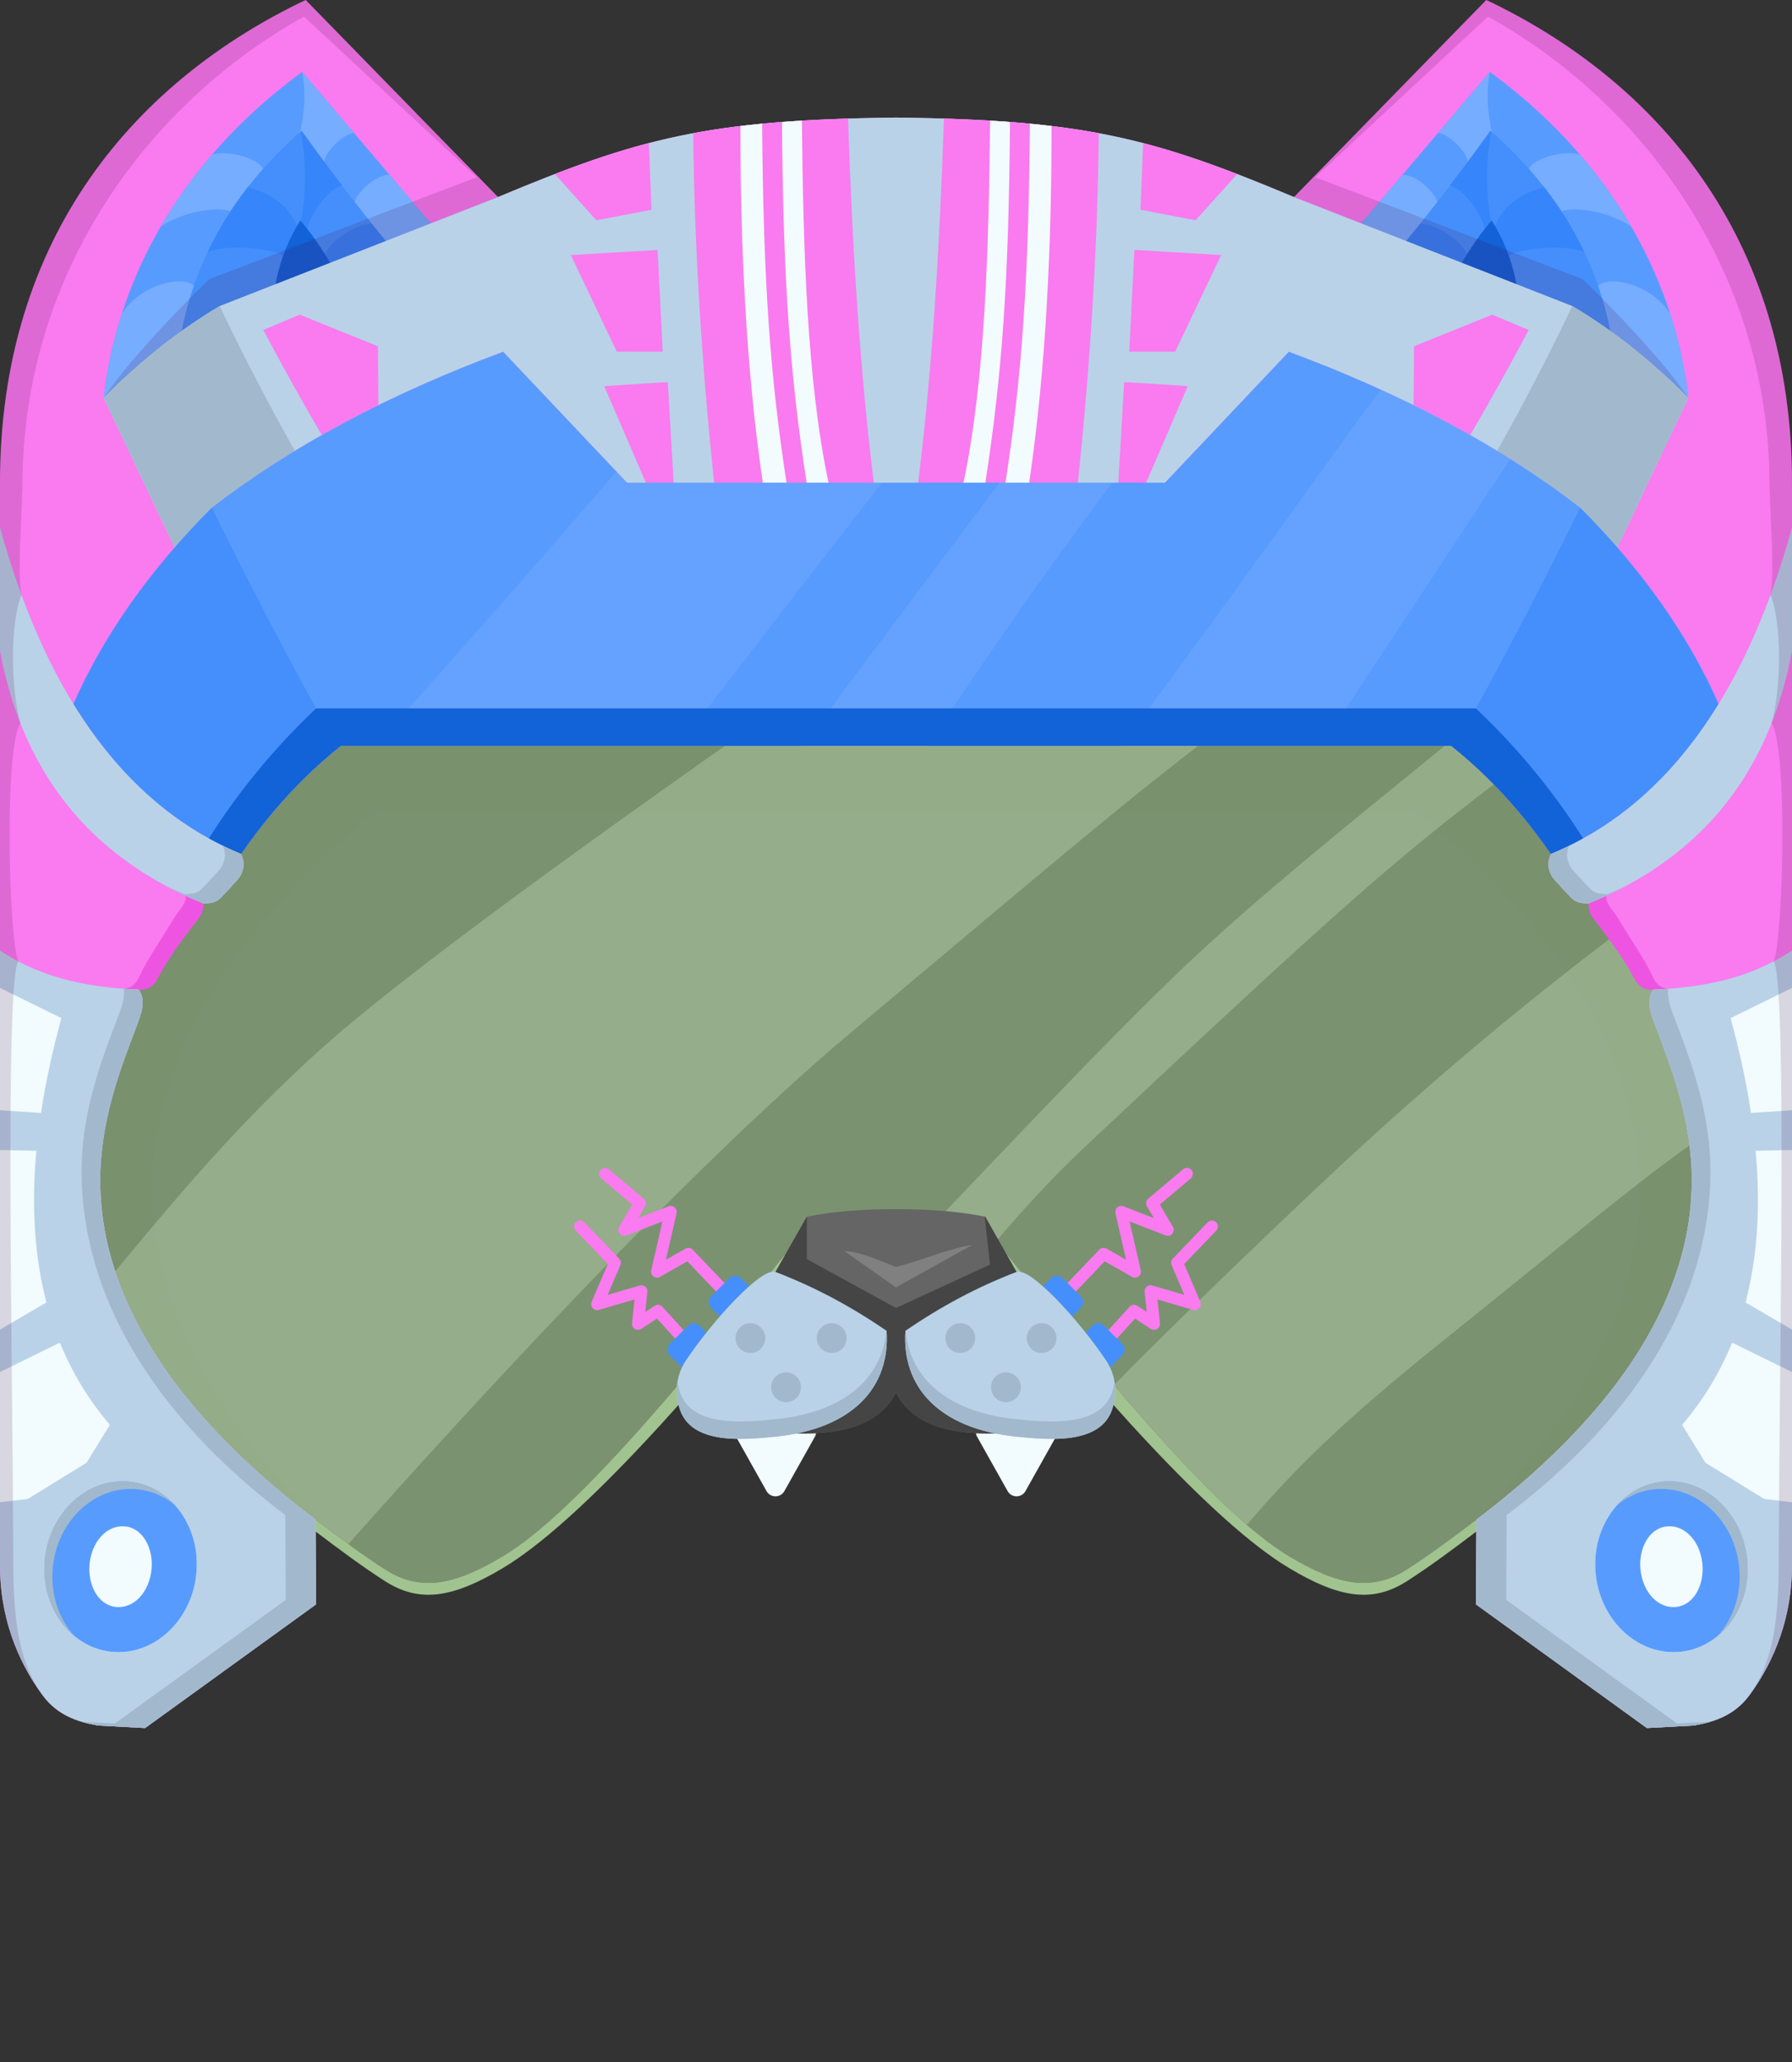<?xml version="1.0" encoding="UTF-8" standalone="no"?><!DOCTYPE svg PUBLIC "-//W3C//DTD SVG 1.1//EN" "http://www.w3.org/Graphics/SVG/1.1/DTD/svg11.dtd"><svg width="100%" height="100%" viewBox="0 0 300 345" version="1.1" xmlns="http://www.w3.org/2000/svg" xmlns:xlink="http://www.w3.org/1999/xlink" xml:space="preserve" xmlns:serif="http://www.serif.com/" style="fill-rule:evenodd;clip-rule:evenodd;stroke-linejoin:round;stroke-miterlimit:2;"><rect x="0" y="0" width="300" height="345" fill="#333333" stroke="none"/><g id="CyberCat"><g id="CatHelmet"><g><path d="M149.999,203.25c-4.922,0 -9.305,0.444 -14.182,1.114c-19.03,23.941 -38.94,48.446 -51.662,56.034c-8.386,5.001 -13.903,5.864 -19.69,2.176c-3.715,-2.368 -7.771,-5.395 -11.641,-8.324c-21.844,-16.532 -36.043,-35.752 -36.043,-56.734c0,-10.04 3.436,-18.84 6.091,-25.821c0.694,-1.824 1.676,-4.227 0.387,-6.116c1.317,0.094 2.402,-0.45 3.15,-1.922c1.251,-2.463 3.848,-6.184 6.461,-9.505c0.722,-0.917 1.161,-1.464 1.175,-2.99c1.026,0.022 2.097,-0.109 2.883,-0.908c0.909,-0.923 2.088,-2.221 2.777,-2.99c1.171,-1.307 1.368,-2.978 0.641,-4.379c4.7,-6.77 10.161,-12.897 16.713,-18.101l185.881,0c6.551,5.204 12.012,11.331 16.713,18.101c-0.727,1.401 -0.53,3.072 0.641,4.379c0.688,0.769 1.868,2.067 2.776,2.99c0.786,0.799 1.857,0.93 2.884,0.908c0.013,1.526 0.452,2.073 1.174,2.99c2.613,3.321 5.21,7.042 6.461,9.505c0.748,1.472 1.833,2.016 3.151,1.922c-1.29,1.889 -0.307,4.292 0.387,6.116c2.655,6.981 6.09,15.781 6.09,25.821c0,20.982 -14.199,40.202 -36.042,56.734c-3.87,2.929 -7.926,5.956 -11.642,8.324c-5.786,3.688 -11.304,2.825 -19.69,-2.176c-12.722,-7.588 -32.632,-32.093 -51.661,-56.034c-4.877,-0.67 -9.26,-1.114 -14.183,-1.114Z" style="fill:#c5f3af;fill-opacity:0.5;"/><path d="M237.213,135.823l-174.428,-0c-49.796,41.943 -45.982,81.04 -9.961,118.427c-21.844,-16.532 -36.043,-35.752 -36.043,-56.734c0,-10.04 3.436,-18.84 6.091,-25.821c0.694,-1.824 1.676,-4.227 0.387,-6.116c1.317,0.094 2.402,-0.45 3.15,-1.922c1.251,-2.463 3.848,-6.184 6.461,-9.505c0.722,-0.917 1.161,-1.464 1.175,-2.99c1.026,0.022 2.097,-0.109 2.883,-0.908c0.909,-0.923 2.088,-2.221 2.777,-2.99c1.171,-1.307 1.368,-2.978 0.641,-4.379c4.7,-6.77 10.161,-12.897 16.713,-18.101l185.881,0c6.551,5.204 12.012,11.331 16.713,18.101c-0.727,1.401 -0.53,3.072 0.641,4.379c0.688,0.769 1.868,2.067 2.776,2.99c0.786,0.799 1.857,0.93 2.884,0.908c0.013,1.526 0.452,2.073 1.174,2.99c2.613,3.321 5.21,7.042 6.461,9.505c0.748,1.472 1.833,2.016 3.151,1.922c-1.29,1.889 -0.307,4.292 0.387,6.116c2.655,6.981 6.09,15.781 6.09,25.821c0,20.982 -14.199,40.202 -36.042,56.734c36.021,-37.387 39.835,-76.484 -9.962,-118.427Z" style="fill:#749266;fill-opacity:0.25;"/><path d="M208.728,255.11c-6.529,-5.619 -14.167,-13.897 -22.24,-23.375c6.562,-6.688 16.56,-16.506 31.945,-31.102c21.511,-20.408 38.247,-33.795 50.962,-43.49c1.757,2.41 3.311,4.775 4.194,6.514c0.748,1.472 1.833,2.016 3.151,1.922c-1.29,1.889 -0.307,4.292 0.387,6.116c2.124,5.585 4.747,12.333 5.711,19.949c-11.078,7.919 -20.145,15.795 -41.235,32.668c-18.762,15.009 -25.789,22.641 -32.875,30.798Zm-41.94,-47.471c-0.87,-1.092 -1.739,-2.184 -2.606,-3.275c-2.333,-0.321 -4.553,-0.589 -6.773,-0.783c11.463,-11.955 27.997,-29.594 40.655,-41.649c12.309,-11.724 28.64,-24.774 43.801,-37.148l1.075,0c2.539,2.017 4.914,4.173 7.145,6.45c-16.141,12.364 -24.025,18.911 -68.825,60.996c-5.139,4.828 -10.193,10.389 -14.472,15.409Zm-108.469,50.706c-1.836,-1.335 -3.686,-2.726 -5.495,-4.095c-16.454,-12.453 -28.571,-26.432 -33.548,-41.539c7.129,-8.526 17.416,-21.157 29.585,-32.702c6.497,-6.164 16.976,-16.105 72.5,-55.225l79.243,0c-13.507,10.332 -27.389,22.17 -58.3,48.096c-28.357,23.783 -66.92,66.258 -83.985,85.465Z" style="fill:#e6ffda;fill-opacity:0.25;"/><path d="M23.789,168.782c-0.096,-0.422 -0.265,-0.833 -0.53,-1.222c0.215,0.016 0.423,0.014 0.625,-0.006c0.016,0.406 -0.022,0.818 -0.095,1.228Zm16.847,-23.183c-0.07,-0.25 -0.167,-0.495 -0.29,-0.732c0.136,-0.197 0.273,-0.393 0.411,-0.588c0.04,0.439 -0,0.885 -0.121,1.32Zm218.605,-1.32c0.138,0.195 0.275,0.391 0.412,0.588c-0.123,0.237 -0.22,0.482 -0.29,0.732c-0.121,-0.435 -0.161,-0.881 -0.122,-1.32Zm16.873,23.275c0.202,0.02 0.411,0.022 0.626,0.006c-0.266,0.389 -0.435,0.8 -0.53,1.222c-0.073,-0.41 -0.111,-0.822 -0.096,-1.228Zm7.092,30.965c0.007,0.325 0.011,0.651 0.011,0.979c0,20.981 -14.199,40.202 -36.042,56.733c-3.87,2.929 -7.926,5.957 -11.642,8.324c-5.786,3.688 -11.304,2.826 -19.69,-2.176c-12.722,-7.587 -32.632,-29.902 -51.661,-53.844c-4.877,-0.67 -9.26,-1.113 -14.183,-1.113c-4.922,-0 -9.305,0.443 -14.182,1.113c-19.03,23.942 -38.94,46.257 -51.662,53.844c-8.386,5.002 -13.903,5.864 -19.69,2.176c-3.715,-2.367 -7.771,-5.395 -11.641,-8.324c-21.844,-16.531 -36.043,-35.752 -36.043,-56.733c0,-0.328 0.004,-0.654 0.011,-0.979c0.444,20.591 14.537,39.463 36.032,55.731c3.87,2.929 7.926,5.956 11.641,8.324c5.787,3.688 11.304,2.825 19.69,-2.176c12.722,-7.588 32.632,-32.093 51.662,-56.034c4.877,-0.67 9.26,-1.114 14.182,-1.114c4.923,0 9.306,0.444 14.183,1.114c19.029,23.941 38.939,48.446 51.661,56.034c8.386,5.001 13.904,5.864 19.69,2.176c3.716,-2.368 7.772,-5.395 11.642,-8.324c21.495,-16.268 35.587,-35.14 36.031,-55.731Z" style="fill:#c5f3af;fill-opacity:0.75;"/></g><g><path d="M115.048,223.22c0.371,0.409 0.34,1.042 -0.069,1.413c-0.409,0.371 -1.042,0.339 -1.413,-0.07c0,0 -3.582,-3.952 -3.582,-3.952l-2.629,1.728c-0.323,0.212 -0.739,0.219 -1.069,0.018c-0.33,-0.201 -0.515,-0.574 -0.475,-0.958c0,-0 0.418,-3.98 0.418,-3.98l-5.975,1.747c-0.371,0.109 -0.772,-0.007 -1.028,-0.296c-0.257,-0.289 -0.324,-0.701 -0.172,-1.057l2.702,-6.319l-5.37,-5.59c-0.382,-0.398 -0.37,-1.032 0.028,-1.414c0.398,-0.383 1.032,-0.37 1.414,0.028l5.829,6.068c0.278,0.289 0.356,0.717 0.198,1.086l-2.129,4.98l5.373,-1.571c0.32,-0.093 0.665,-0.021 0.921,0.192c0.256,0.214 0.389,0.541 0.354,0.872c-0,0 -0.353,3.363 -0.353,3.363l1.58,-1.038c0.412,-0.271 0.96,-0.201 1.29,0.164l4.157,4.586Zm6.9,-7.869c0.381,0.399 0.366,1.032 -0.033,1.413c-0.399,0.381 -1.033,0.367 -1.414,-0.033l-5.434,-5.694l-4.577,2.596c-0.345,0.195 -0.773,0.169 -1.091,-0.068c-0.318,-0.237 -0.466,-0.639 -0.377,-1.026l1.873,-8.169l-6.032,2.331c-0.398,0.154 -0.849,0.039 -1.124,-0.286c-0.275,-0.325 -0.314,-0.789 -0.097,-1.155l2.197,-3.716l-5.183,-4.376c-0.422,-0.356 -0.475,-0.987 -0.119,-1.409c0.356,-0.422 0.988,-0.475 1.409,-0.119l5.829,4.921c0.373,0.315 0.464,0.853 0.216,1.273l-1.161,1.963l5.1,-1.971c0.345,-0.134 0.735,-0.066 1.015,0.177c0.279,0.242 0.402,0.618 0.32,0.979l-1.786,7.791l3.28,-1.861c0.399,-0.226 0.9,-0.152 1.217,0.18l5.972,6.259Zm63.004,7.869l4.157,-4.586c0.33,-0.365 0.878,-0.435 1.29,-0.164l1.58,1.038c0,0 -0.353,-3.363 -0.353,-3.363c-0.035,-0.331 0.098,-0.658 0.354,-0.872c0.256,-0.213 0.601,-0.285 0.921,-0.192l5.373,1.571l-2.129,-4.98c-0.158,-0.369 -0.08,-0.797 0.198,-1.086l5.829,-6.068c0.382,-0.398 1.016,-0.411 1.414,-0.028c0.398,0.382 0.41,1.016 0.028,1.414l-5.37,5.59l2.702,6.319c0.152,0.356 0.085,0.768 -0.172,1.057c-0.256,0.289 -0.657,0.405 -1.028,0.296l-5.975,-1.747c-0,0 0.418,3.98 0.418,3.98c0.04,0.384 -0.145,0.757 -0.475,0.958c-0.33,0.201 -0.746,0.194 -1.069,-0.018l-2.629,-1.728c-0,0 -3.582,3.952 -3.582,3.952c-0.371,0.409 -1.004,0.441 -1.413,0.07c-0.409,-0.371 -0.44,-1.004 -0.069,-1.413Zm-6.9,-7.869l5.972,-6.259c0.317,-0.332 0.818,-0.406 1.217,-0.18l3.28,1.861l-1.786,-7.791c-0.082,-0.361 0.041,-0.737 0.32,-0.979c0.28,-0.243 0.67,-0.311 1.015,-0.177l5.1,1.971l-1.161,-1.963c-0.248,-0.42 -0.157,-0.958 0.216,-1.273l5.829,-4.921c0.421,-0.356 1.053,-0.303 1.409,0.119c0.356,0.422 0.303,1.053 -0.119,1.409l-5.183,4.376l2.197,3.716c0.217,0.366 0.178,0.83 -0.097,1.155c-0.275,0.325 -0.726,0.44 -1.124,0.286l-6.032,-2.331l1.873,8.169c0.089,0.387 -0.059,0.789 -0.377,1.026c-0.318,0.237 -0.746,0.263 -1.091,0.068l-4.577,-2.596l-5.434,5.694c-0.381,0.4 -1.015,0.414 -1.414,0.033c-0.399,-0.381 -0.414,-1.014 -0.033,-1.413Z" style="fill:#f97bef;"/><path d="M114.175,228.774c-0.056,-0.041 -0.111,-0.087 -0.162,-0.138l-1.89,-1.891c-0.522,-0.522 -0.522,-1.369 -0,-1.891l3.076,-3.076c0.522,-0.522 1.369,-0.522 1.891,-0l1.175,1.175c-1.254,1.574 -2.427,3.164 -3.413,4.636c-0.264,0.395 -0.488,0.791 -0.677,1.185Zm6.332,-8.516l-1.454,-1.454c-0.522,-0.522 -0.522,-1.369 -0,-1.891l3.077,-3.077c0.521,-0.522 1.369,-0.522 1.89,-0l1.384,1.384c-1.515,1.337 -3.221,3.11 -4.897,5.038Zm65.318,8.516c-0.189,-0.394 -0.413,-0.79 -0.677,-1.185c-0.986,-1.472 -2.159,-3.062 -3.413,-4.636l1.175,-1.175c0.522,-0.522 1.369,-0.522 1.891,-0l3.076,3.076c0.522,0.522 0.522,1.369 0,1.891l-1.89,1.891c-0.051,0.051 -0.106,0.097 -0.162,0.138Zm-6.332,-8.516c-1.676,-1.928 -3.382,-3.701 -4.897,-5.038l1.384,-1.384c0.521,-0.522 1.369,-0.522 1.89,-0l3.077,3.077c0.522,0.522 0.522,1.369 0,1.891l-1.454,1.454Z" style="fill:#458ffc;"/><path d="M131.312,249.484c-0.303,0.54 -0.873,0.874 -1.492,0.874c-0.619,-0 -1.189,-0.334 -1.492,-0.874l-5.107,-9.094c-0.298,-0.53 -0.292,-1.178 0.015,-1.702c0.307,-0.525 0.869,-0.847 1.477,-0.847l10.214,-0c0.608,-0 1.17,0.322 1.477,0.847c0.307,0.524 0.313,1.172 0.015,1.702l-5.107,9.094Zm40.36,0c-0.303,0.54 -0.873,0.874 -1.492,0.874c-0.619,-0 -1.189,-0.334 -1.492,-0.874l-5.107,-9.094c-0.298,-0.53 -0.292,-1.178 0.015,-1.702c0.307,-0.525 0.869,-0.847 1.477,-0.847l10.214,-0c0.608,-0 1.17,0.322 1.477,0.847c0.307,0.524 0.313,1.172 0.015,1.702l-5.107,9.094Z" style="fill:#f2fbfd;"/><path d="M150,202.309c5.695,0 10.314,0.348 14.924,1.252l5.256,9.261c-6.546,2.478 -12.727,5.808 -18.605,9.845c-0.628,9.39 5.328,15.11 18.271,16.936c-10.361,0.998 -17.049,-1.137 -19.846,-6.591c-2.797,5.454 -9.485,7.589 -19.846,6.591c12.943,-1.826 18.899,-7.546 18.271,-16.936c-5.878,-4.037 -12.059,-7.367 -18.605,-9.845l5.256,-9.261c4.61,-0.904 9.229,-1.252 14.924,-1.252Z" style="fill:#656565;"/><path d="M141.351,209.332l8.648,6.068l12.804,-7.119c-4.367,0.697 -8.691,2.726 -12.803,3.679c-2.804,-0.997 -5.717,-2.525 -8.649,-2.628Z" style="fill:#808080;"/><path d="M164.85,203.546c0.024,0.005 0.049,0.01 0.074,0.015l5.256,9.261c-6.546,2.478 -12.727,5.808 -18.605,9.845c-0.628,9.39 5.328,15.11 18.271,16.936c-10.361,0.998 -17.049,-1.137 -19.846,-6.591c-2.797,5.454 -9.485,7.589 -19.846,6.591c12.943,-1.826 18.899,-7.546 18.271,-16.936c-5.878,-4.037 -12.059,-7.367 -18.605,-9.845l5.256,-9.261l0,7.108l14.924,8.176l15.728,-7.258l-0.878,-8.041Z" style="fill:#454545;"/><path d="M113.891,236.016c-0.641,-1.731 -1.251,-5.123 0.961,-8.427c4.431,-6.618 12.664,-15.64 14.968,-14.767c6.546,2.478 12.727,5.808 18.605,9.845c0.628,9.39 -5.6,16.385 -18.605,17.708c-5.304,0.539 -13.818,1.344 -15.929,-4.359Zm72.218,-0c-2.111,5.703 -10.625,4.898 -15.929,4.359c-13.005,-1.323 -19.233,-8.318 -18.605,-17.708c5.878,-4.037 12.059,-7.367 18.605,-9.845c2.304,-0.873 10.537,8.149 14.968,14.767c2.212,3.304 1.602,6.696 0.961,8.427Z" style="fill:#b9d2e8;"/><path d="M148.394,222.645c0.01,0.007 0.021,0.014 0.031,0.022c0.628,9.39 -5.6,16.385 -18.605,17.708c-5.304,0.539 -13.818,1.344 -15.929,-4.359c-0.402,-1.087 -0.793,-2.829 -0.48,-4.793c0.113,0.733 0.295,1.37 0.48,1.869c2.111,5.704 10.625,4.898 15.929,4.359c11.626,-1.182 17.836,-6.898 18.574,-14.806Zm38.195,8.578c0.313,1.964 -0.078,3.706 -0.48,4.793c-2.111,5.703 -10.625,4.898 -15.929,4.359c-13.005,-1.323 -19.233,-8.318 -18.605,-17.708c0.01,-0.008 0.021,-0.015 0.031,-0.022c0.738,7.908 6.948,13.624 18.574,14.806c5.304,0.539 13.818,1.345 15.929,-4.359c0.185,-0.499 0.367,-1.136 0.48,-1.869Z" style="fill:#a2b9cd;"/><path d="M139.241,221.387c1.377,0 2.496,1.119 2.496,2.496c-0,1.378 -1.119,2.497 -2.496,2.497c-1.378,-0 -2.497,-1.119 -2.497,-2.497c0,-1.377 1.119,-2.496 2.497,-2.496Zm-13.616,0c1.377,0 2.496,1.119 2.496,2.496c-0,1.378 -1.119,2.497 -2.496,2.497c-1.378,-0 -2.497,-1.119 -2.497,-2.497c0,-1.377 1.119,-2.496 2.497,-2.496Zm5.971,8.223c1.378,0 2.496,1.119 2.496,2.496c0,1.378 -1.118,2.497 -2.496,2.497c-1.378,-0 -2.496,-1.119 -2.496,-2.497c-0,-1.377 1.118,-2.496 2.496,-2.496Zm29.163,-8.223c1.378,0 2.497,1.119 2.497,2.496c-0,1.378 -1.119,2.497 -2.497,2.497c-1.377,-0 -2.496,-1.119 -2.496,-2.497c0,-1.377 1.119,-2.496 2.496,-2.496Zm13.616,0c1.378,0 2.497,1.119 2.497,2.496c-0,1.378 -1.119,2.497 -2.497,2.497c-1.377,-0 -2.496,-1.119 -2.496,-2.497c0,-1.377 1.119,-2.496 2.496,-2.496Zm-5.971,8.223c1.378,0 2.496,1.119 2.496,2.496c0,1.378 -1.118,2.497 -2.496,2.497c-1.378,-0 -2.496,-1.119 -2.496,-2.497c-0,-1.377 1.118,-2.496 2.496,-2.496Z" style="fill:#a2b9cd;"/></g><g><path d="M242.94,124.784l-185.881,0c-6.552,5.204 -12.013,11.331 -16.713,18.101c0.727,1.401 0.53,3.072 -0.641,4.379c-0.689,0.769 -1.868,2.067 -2.777,2.99c-0.786,0.799 -1.857,0.93 -2.883,0.908c-0.014,1.526 -0.453,2.073 -1.175,2.99c-2.613,3.321 -5.21,7.042 -6.461,9.505c-0.748,1.472 -1.833,2.016 -3.15,1.922c1.289,1.889 0.307,4.292 -0.387,6.116c-2.655,6.981 -6.091,15.781 -6.091,25.821c0,20.982 14.199,40.202 36.043,56.734l0.083,14.183l-28.617,20.691l-7.842,-0.417c-3.621,-0.616 -6.887,-1.803 -9.276,-5.016c-4.505,-6.057 -7.172,-13.56 -7.172,-21.681l0,-180.63c-0.219,-42.308 23.4,-68.188 51.173,-81.38l32.199,32.969c23.73,-9.934 35.156,-12.924 66.626,-13.297l0.002,-0c31.471,0.373 42.896,3.363 66.627,13.297l32.199,-32.969c27.773,13.192 51.392,39.072 51.172,81.38l0,180.63c0,8.121 -2.666,15.624 -7.171,21.681c-2.39,3.213 -5.656,4.4 -9.276,5.016l-7.843,0.417l-28.617,-20.691l0.084,-14.183c21.843,-16.532 36.042,-35.752 36.042,-56.734c0,-10.04 -3.435,-18.84 -6.09,-25.821c-0.694,-1.824 -1.677,-4.227 -0.387,-6.116c-1.318,0.094 -2.403,-0.45 -3.151,-1.922c-1.251,-2.463 -3.848,-6.184 -6.461,-9.505c-0.722,-0.917 -1.161,-1.464 -1.174,-2.99c-1.027,0.022 -2.098,-0.109 -2.884,-0.908c-0.908,-0.923 -2.088,-2.221 -2.776,-2.99c-1.171,-1.307 -1.368,-2.978 -0.641,-4.379c-4.701,-6.77 -10.162,-12.897 -16.713,-18.101Z" style="fill:#f97bef;"/><path d="M31.098,149.938c0.004,-0.389 2.954,0.399 2.947,1.224c-0.014,1.526 -0.453,2.073 -1.175,2.99c-2.613,3.321 -5.21,7.042 -6.461,9.505c-0.748,1.472 -1.833,2.016 -3.15,1.922c-0.887,-0.035 -1.751,-0.084 -2.594,-0.146c1.209,-0.049 2.08,-0.729 2.701,-2.114c1.238,-2.759 3.901,-6.546 5.985,-10.056c0.614,-1.035 1.733,-1.796 1.747,-3.325Zm237.802,0c0.015,1.529 1.133,2.29 1.748,3.325c2.084,3.51 4.747,7.297 5.984,10.056c0.622,1.385 1.493,2.065 2.701,2.114c-0.842,0.062 -1.706,0.111 -2.593,0.146c-1.318,0.094 -2.403,-0.45 -3.151,-1.922c-1.251,-2.463 -3.848,-6.184 -6.461,-9.505c-0.722,-0.917 -1.161,-1.464 -1.174,-2.99c-0.008,-0.825 2.942,-1.613 2.946,-1.224Z" style="fill:#ee54e2;"/><path d="M17.353,66.581c2.365,-20.947 13.864,-40.416 33.227,-54.541l26.253,30.881l-59.48,23.66Zm265.292,0l-59.48,-23.66l26.253,-30.881c19.363,14.125 30.862,33.594 33.227,54.541Z" style="fill:#589bff;"/><path d="M65.218,29.258l11.615,13.663l-59.48,23.66c0.541,-4.789 1.559,-9.501 3.04,-14.09c3.663,-5.694 11.661,-6.468 12.207,-4.279l6.374,-12.364c-0.364,-1.563 -7.833,-0.897 -12.067,2.062c2.441,-4.203 5.315,-8.236 8.607,-12.056c3.199,-0.837 8.632,1.053 8.534,2.704l6.066,-5.774c0.974,-4.237 1.088,-7.786 0.442,-10.726l0.024,-0.018l8.665,10.193c-2.287,0.315 -5.456,3.969 -4.99,5.45l1.05,4.841l3.855,1.866c0.499,-2.318 3.875,-5.243 6.058,-5.132Zm169.563,-0c2.183,-0.111 5.558,2.814 6.058,5.132l3.855,-1.866l1.05,-4.841c0.466,-1.481 -2.703,-5.135 -4.991,-5.45l8.665,-10.193l0.025,0.018c-0.646,2.94 -0.532,6.489 0.442,10.726l6.065,5.774c-0.097,-1.651 5.335,-3.541 8.534,-2.704c3.293,3.82 6.167,7.853 8.608,12.056c-4.234,-2.959 -11.703,-3.625 -12.068,-2.062l6.374,12.364c0.547,-2.189 8.544,-1.415 12.208,4.279c1.48,4.589 2.498,9.301 3.039,14.09l-59.48,-23.66l11.616,-13.663Z" style="fill:#76adff;"/><path d="M69.254,45.935l-39.785,15.827c1.578,-16.592 9.174,-29.525 21.01,-39.881c5.97,8.306 12.219,16.334 18.775,24.054Zm161.49,0c6.557,-7.72 12.805,-15.748 18.776,-24.054c11.836,10.356 19.432,23.289 21.009,39.881l-39.785,-15.827Z" style="fill:#458ffc;"/><path d="M62.263,37.443c2.291,2.87 4.621,5.701 6.991,8.492l-16.761,6.668c-0.623,-2.106 -1.452,-4.761 -1.796,-5.207c-0.583,-0.758 -2.916,-4.141 -2.916,-4.141c-0.312,-1.583 -9.778,-2.606 -13.033,-1.051c1.833,-3.875 4.091,-7.492 6.732,-10.876c4.127,1.095 7.434,3.268 8.809,7.983l-0,-1.772c1.153,-6.071 0.874,-11.018 0.064,-15.547c0.042,-0.037 0.084,-0.074 0.126,-0.111c2.23,3.102 4.498,6.165 6.807,9.188c-2.244,0.349 -5.937,5.281 -6.006,8.242l3.091,3.769c0.046,-2.327 5.275,-5.756 7.892,-5.637Zm-31.91,23.967l-0.884,0.352c0.059,-0.611 0.125,-1.217 0.199,-1.818l0.685,1.466Zm207.383,-23.967c2.617,-0.119 7.846,3.31 7.891,5.637l3.091,-3.769c-0.068,-2.961 -3.762,-7.893 -6.005,-8.242c2.309,-3.023 4.577,-6.086 6.807,-9.188c0.042,0.037 0.084,0.074 0.126,0.111c-0.811,4.529 -1.089,9.476 0.064,15.547l-0,1.772c1.375,-4.715 4.682,-6.888 8.808,-7.983c2.642,3.384 4.899,7.001 6.733,10.876c-3.256,-1.555 -12.722,-0.532 -13.034,1.051c0,-0 -2.332,3.383 -2.916,4.141c-0.343,0.446 -1.172,3.101 -1.796,5.207l-16.761,-6.668c2.37,-2.791 4.701,-5.622 6.992,-8.492Zm31.909,23.967l0.685,-1.466c0.075,0.601 0.141,1.207 0.199,1.818l-0.884,-0.352Z" style="fill:#3685fa;"/><path d="M58.518,50.206l-12.743,5.07c-0.529,-6.978 1.161,-12.961 4.496,-18.398c3.554,4.175 6.094,8.687 8.247,13.328Zm182.963,0c2.153,-4.641 4.693,-9.153 8.247,-13.328c3.334,5.437 5.025,11.42 4.496,18.398l-12.743,-5.07Z" style="fill:#1262d8;"/><path d="M195.041,80.761l-90.083,-0l-20.728,-21.901c-19.194,7.133 -35.47,15.811 -48.755,26.072c-2.19,2.197 -4.27,4.425 -6.237,6.687l-11.885,-25.038c5.386,-5.48 11.996,-10.988 19.424,-15.382l46.595,-18.23c23.73,-9.934 35.156,-12.924 66.626,-13.297l0.002,-0c31.471,0.373 42.896,3.363 66.627,13.297l46.594,18.23c7.428,4.394 14.038,9.902 19.424,15.382l-11.884,25.038c-1.968,-2.262 -4.048,-4.49 -6.237,-6.687c-13.285,-10.261 -29.561,-18.939 -48.756,-26.072l-20.727,21.901Z" style="fill:#b9d2e8;"/><path d="M49.362,75.434c-4.943,3 -9.573,6.166 -13.887,9.498c-2.19,2.197 -4.27,4.425 -6.237,6.687l-11.885,-25.038c5.386,-5.48 11.996,-10.988 19.424,-15.382c4.035,8.466 8.243,16.515 12.585,24.235Zm201.274,0c4.343,-7.72 8.55,-15.769 12.585,-24.235c7.428,4.394 14.038,9.902 19.424,15.382l-11.884,25.038c-1.968,-2.262 -4.048,-4.49 -6.237,-6.687c-4.315,-3.332 -8.945,-6.498 -13.888,-9.498Z" style="fill:#a2b9cd;"/><path d="M109.067,35.096l-9.227,1.765l-6.955,-7.738c5.593,-2.153 10.634,-3.853 15.746,-5.181l0.436,11.154Zm1.88,23.75l-7.689,0l-7.694,-16.175l14.528,-0.855l0.855,17.03Zm1.833,21.915l-4.657,-0l-6.973,-16.162l10.651,-0.684l0.979,16.846Zm33.51,-0l-26.741,-0c-1.984,-19.05 -3.286,-38.468 -3.502,-58.473c7.382,-1.38 15.47,-2.122 25.927,-2.449c0.699,21.146 1.926,41.694 4.316,60.922Zm-82.943,-12.966c-3.268,1.608 -6.427,3.273 -9.475,4.997c-3.409,-5.829 -6.679,-11.688 -9.787,-17.581l6.09,-2.573l13.1,5.297l0.072,9.86Zm127.584,-32.699l0.437,-11.154c5.111,1.328 10.153,3.028 15.745,5.181l-6.955,7.738l-9.227,-1.765Zm-1.879,23.75l0.854,-17.03l14.528,0.855l-7.693,16.175l-7.689,0Zm-1.833,21.915l0.978,-16.846l10.651,0.684l-6.973,16.162l-4.656,-0Zm-33.511,-0c2.39,-19.228 3.617,-39.776 4.317,-60.922c10.456,0.327 18.545,1.069 25.927,2.449c-0.217,20.005 -1.518,39.423 -3.502,58.473l-26.742,-0Zm82.943,-12.966l0.073,-9.86l13.099,-5.297l6.091,2.573c-3.109,5.893 -6.379,11.752 -9.787,17.581c-3.049,-1.724 -6.207,-3.389 -9.476,-4.997Z" style="fill:#f97bef;"/><path d="M131.667,80.761l-3.964,-0c-2.862,-19.429 -3.754,-40.196 -3.747,-59.677c1.18,-0.141 2.388,-0.271 3.628,-0.39c0.212,26.436 1.31,41.941 4.083,60.067Zm-0.753,-60.352c1.084,-0.082 2.194,-0.157 3.333,-0.226c0.224,21.738 0.83,43.342 4.45,60.578l-3.659,-0c-2.816,-18.259 -3.917,-33.727 -4.124,-60.352Zm37.418,60.352c2.773,-18.126 3.87,-33.631 4.082,-60.067c1.24,0.119 2.448,0.249 3.628,0.39c0.008,19.481 -0.884,40.248 -3.747,59.677l-3.963,-0Zm0.753,-60.352c-0.207,26.625 -1.309,42.093 -4.124,60.352l-3.659,-0c3.619,-17.236 4.226,-38.84 4.45,-60.578c1.138,0.069 2.249,0.144 3.333,0.226Z" style="fill:#f2fbfd;"/><path d="M242.94,124.784l-185.881,0c-6.552,5.204 -12.013,11.331 -16.713,18.101c-10.923,-4.536 -20.428,-12.672 -28.053,-25.08c5.161,-11.713 12.983,-22.642 23.182,-32.873c13.285,-10.261 29.561,-18.939 48.755,-26.072l20.728,21.901l90.083,-0l20.727,-21.901c19.195,7.133 35.471,15.811 48.756,26.072c10.199,10.231 18.021,21.16 23.181,32.873c-7.625,12.408 -17.129,20.544 -28.052,25.08c-4.701,-6.77 -10.162,-12.897 -16.713,-18.101Z" style="fill:#589bff;"/><path d="M221.173,124.784l-33.418,0c24.86,-33.568 35.14,-48.642 43.44,-59.572c7.798,3.554 15.016,7.415 21.648,11.586l-31.67,47.986Zm-65.909,0l-20.709,0c5.024,-7.101 13.219,-17.87 32.804,-44.023l18.789,-0c-8.467,11.401 -17.406,23.631 -30.884,44.023Zm-41.682,0l-50.698,0c4.473,-5.031 10.612,-11.945 19.037,-21.47c8.063,-9.115 14.939,-17.051 21.282,-24.407l1.755,1.854l42.68,-0c-10.736,13.748 -24.381,31.444 -34.056,44.023Z" style="fill:#8dbbff;fill-opacity:0.25;"/><path d="M35.475,84.932c8.279,16.993 17.432,33.597 17.432,33.597c-6.88,6.506 -12.883,13.743 -17.954,21.757c-8.676,-4.796 -16.318,-12.161 -22.66,-22.481c5.161,-11.713 12.983,-22.642 23.182,-32.873Zm229.049,0c10.199,10.231 18.021,21.16 23.181,32.873c-6.342,10.32 -13.983,17.685 -22.66,22.481c-5.07,-8.014 -11.074,-15.251 -17.954,-21.757c0,0 9.154,-16.604 17.433,-33.597Z" style="fill:#458ffc;"/><path d="M242.94,124.784l-185.881,0c-6.552,5.204 -12.013,11.331 -16.713,18.101c-1.839,-0.763 -3.637,-1.628 -5.393,-2.599c5.071,-8.014 11.074,-15.251 17.954,-21.757l194.184,0c6.88,6.506 12.884,13.743 17.954,21.757c-1.756,0.971 -3.554,1.836 -5.392,2.599c-4.701,-6.77 -10.162,-12.897 -16.713,-18.101Z" style="fill:#1262d8;"/><path d="M23.259,165.579c1.289,1.889 0.307,4.292 -0.387,6.116c-2.655,6.981 -6.091,15.781 -6.091,25.821c0,20.982 14.199,40.202 36.043,56.734l0.083,14.183l-28.617,20.691l-7.842,-0.417c-3.621,-0.616 -6.887,-1.803 -9.276,-5.016c-4.505,-6.057 -7.172,-13.56 -7.172,-21.681l0,-102.964c6.058,3.994 13.177,6.134 23.259,6.533Zm-23.259,-56.671l0,-20.65c8.241,29.953 22.373,47.164 40.346,54.627c0.727,1.401 0.53,3.072 -0.641,4.379c-0.689,0.769 -1.868,2.067 -2.777,2.99c-0.786,0.799 -1.857,0.93 -2.883,0.908c-17.266,-7.066 -29.894,-20.044 -34.045,-42.254Zm276.74,56.671c10.081,-0.399 17.201,-2.539 23.258,-6.533l0,102.964c0,8.121 -2.666,15.624 -7.171,21.681c-2.39,3.213 -5.656,4.4 -9.276,5.016l-7.843,0.417l-28.617,-20.691l0.084,-14.183c21.843,-16.532 36.042,-35.752 36.042,-56.734c0,-10.04 -3.435,-18.84 -6.09,-25.821c-0.694,-1.824 -1.677,-4.227 -0.387,-6.116Zm23.258,-56.671c-4.15,22.21 -16.779,35.188 -34.044,42.254c-1.027,0.022 -2.098,-0.109 -2.884,-0.908c-0.908,-0.923 -2.088,-2.221 -2.776,-2.99c-1.171,-1.307 -1.368,-2.978 -0.641,-4.379c17.973,-7.463 32.105,-24.674 40.345,-54.627l0,20.65Z" style="fill:#b9d2e8;"/><path d="M6.088,192.534c-0.881,9.62 -0.244,18.021 1.691,25.378l-7.779,4.552l0,-30.052l6.088,0.122Zm-6.088,-6.778l0,-20.466l10.279,5.055c-1.533,5.604 -2.664,10.885 -3.418,15.863l-6.861,-0.452Zm10.021,38.887c2.102,5.142 4.926,9.704 8.374,13.764l-3.916,6.336l-9.825,6.052l-4.654,0.554l-0,-21.794l10.021,-4.912Zm283.889,-32.109l6.088,-0.122l0,30.052l-7.778,-4.552c1.935,-7.357 2.571,-15.758 1.69,-25.378Zm6.088,-6.778l-6.86,0.452c-0.755,-4.978 -1.886,-10.259 -3.418,-15.863l10.278,-5.055l0,20.466Zm-10.021,38.887l10.021,4.912l0,21.794l-4.654,-0.554l-9.825,-6.052l-3.915,-6.336c3.447,-4.06 6.271,-8.622 8.373,-13.764Z" style="fill:#f2fbfd;"/><path d="M20.536,247.831c7.041,0 12.599,6.406 12.404,14.296c-0.195,7.89 -6.07,14.296 -13.112,14.296c-7.041,-0 -12.599,-6.406 -12.404,-14.296c0.195,-7.89 6.071,-14.296 13.112,-14.296Zm258.927,0c7.041,0 12.916,6.406 13.111,14.296c0.196,7.89 -5.362,14.296 -12.404,14.296c-7.041,-0 -12.916,-6.406 -13.112,-14.296c-0.195,-7.89 5.363,-14.296 12.405,-14.296Z" style="fill:#f2fbfd;"/><path d="M20.536,247.831c7.041,0 12.599,6.406 12.404,14.296c-0.195,7.89 -6.07,14.296 -13.112,14.296c-7.041,-0 -12.599,-6.406 -12.404,-14.296c0.195,-7.89 6.071,-14.296 13.112,-14.296Zm-0,7.535c-3.234,0 -5.489,3.323 -5.579,6.947c-0.085,3.412 1.827,6.575 4.871,6.575c3.235,-0 5.49,-3.323 5.579,-6.947c0.085,-3.411 -1.827,-6.575 -4.871,-6.575Zm258.927,-7.535c7.041,0 12.916,6.406 13.111,14.296c0.196,7.89 -5.362,14.296 -12.404,14.296c-7.041,-0 -12.916,-6.406 -13.112,-14.296c-0.195,-7.89 5.363,-14.296 12.405,-14.296Zm-0,7.535c-3.045,0 -4.956,3.164 -4.872,6.575c0.09,3.624 2.345,6.947 5.579,6.947c3.044,-0 4.956,-3.163 4.872,-6.575c-0.09,-3.624 -2.345,-6.947 -5.579,-6.947Z" style="fill:#589bff;"/><path d="M12.439,273.725c-3.147,-2.597 -5.133,-6.826 -5.015,-11.598c0.195,-7.89 6.071,-14.296 13.112,-14.296c3.425,0 6.499,1.516 8.731,3.981c-2.056,-1.697 -4.607,-2.698 -7.39,-2.698c-7.041,0 -12.916,6.406 -13.111,14.296c-0.101,4.052 1.316,7.713 3.673,10.315Zm275.121,0c2.356,-2.602 3.773,-6.263 3.673,-10.315c-0.195,-7.89 -6.071,-14.296 -13.112,-14.296c-2.783,0 -5.334,1.001 -7.39,2.698c2.232,-2.465 5.306,-3.981 8.732,-3.981c7.041,0 12.916,6.406 13.111,14.296c0.118,4.772 -1.868,9.001 -5.014,11.598Z" style="fill:#a2b9cd;"/><path d="M20.699,165.436c0.832,0.06 1.685,0.108 2.56,0.143c1.289,1.889 0.307,4.292 -0.387,6.116c-2.655,6.981 -6.091,15.781 -6.091,25.821c0,20.982 14.199,40.202 36.043,56.734l0.083,14.183l-28.617,20.691l-7.842,-0.417c-0.951,-0.162 -1.877,-0.363 -2.77,-0.63l5.547,0.295l28.616,-20.691l-0.083,-14.183c-21.843,-16.531 -34.105,-36.565 -34.105,-57.546c-0,-10.041 3.435,-18.84 6.09,-25.821c0.529,-1.39 1.225,-3.117 0.956,-4.695Zm16.611,-23.922c0.999,0.489 2.011,0.946 3.036,1.371c0.727,1.401 0.53,3.072 -0.641,4.379c-0.689,0.769 -1.868,2.067 -2.777,2.99c-0.786,0.799 -1.857,0.93 -2.883,0.908c-2.145,-0.878 -4.218,-1.847 -6.212,-2.913c1.01,0.471 2.038,0.921 3.083,1.349c1.026,0.022 2.098,-0.109 2.884,-0.908c0.908,-0.924 2.087,-2.221 2.776,-2.99c1.118,-1.248 1.348,-2.827 0.734,-4.186Zm241.989,23.922c-0.269,1.578 0.428,3.305 0.956,4.695c2.655,6.981 6.091,15.78 6.091,25.821c-0,20.981 -12.262,41.015 -34.106,57.546l-0.083,14.183l28.617,20.691l5.546,-0.295c-0.892,0.267 -1.818,0.468 -2.769,0.63l-7.843,0.417l-28.617,-20.691l0.084,-14.183c21.843,-16.532 36.042,-35.752 36.042,-56.734c0,-10.04 -3.435,-18.84 -6.09,-25.821c-0.694,-1.824 -1.677,-4.227 -0.387,-6.116c0.875,-0.035 1.727,-0.083 2.559,-0.143Zm-16.611,-23.922c-0.614,1.359 -0.384,2.938 0.734,4.186c0.689,0.769 1.868,2.066 2.777,2.99c0.786,0.799 1.857,0.93 2.883,0.908c1.045,-0.428 2.073,-0.878 3.084,-1.349c-1.995,1.066 -4.068,2.035 -6.212,2.913c-1.027,0.022 -2.098,-0.109 -2.884,-0.908c-0.908,-0.923 -2.088,-2.221 -2.776,-2.99c-1.171,-1.307 -1.368,-2.978 -0.641,-4.379c1.024,-0.425 2.036,-0.882 3.035,-1.371Z" style="fill:#a2b9cd;"/><path d="M79.805,29.653l-28.911,-26.872c-25.13,13.887 -47.14,41.992 -47.14,78.599c-0.151,6.156 -0.86,14.426 -0.154,18.167c-1.882,4.566 -1.861,15.331 -0.183,21.454c-2.783,4.227 -1.933,36.23 -0.34,39.863c-2.284,3.04 -0.965,66.519 -0.852,100.034c-0,8.121 0.442,16.736 4.947,22.793c-4.505,-6.057 -7.172,-13.56 -7.172,-21.681l-0,-180.63c-0.219,-42.308 23.4,-68.188 51.173,-81.38l32.199,32.969l-46.595,18.23c-7.428,4.394 -14.038,9.902 -19.424,15.382c5.121,-7.753 17.655,-19.859 17.655,-19.859l44.797,-17.069Zm140.389,0l44.797,17.069c-0,-0 12.533,12.106 17.654,19.859c-5.386,-5.48 -11.996,-10.988 -19.424,-15.382l-46.594,-18.23l32.199,-32.969c27.773,13.192 51.392,39.072 51.172,81.38l0,180.63c0,8.121 -2.666,15.624 -7.171,21.681c4.505,-6.057 4.947,-14.672 4.947,-22.793c0.113,-33.515 1.432,-96.994 -0.853,-100.034c1.593,-3.633 2.443,-35.636 -0.339,-39.863c1.677,-6.123 1.699,-16.888 -0.183,-21.454c0.705,-3.741 -0.004,-12.011 -0.155,-18.167c0,-36.607 -22.009,-64.712 -47.14,-78.599l-28.91,26.872Z" style="fill:#460040;fill-opacity:0.15;"/></g></g></g></svg>